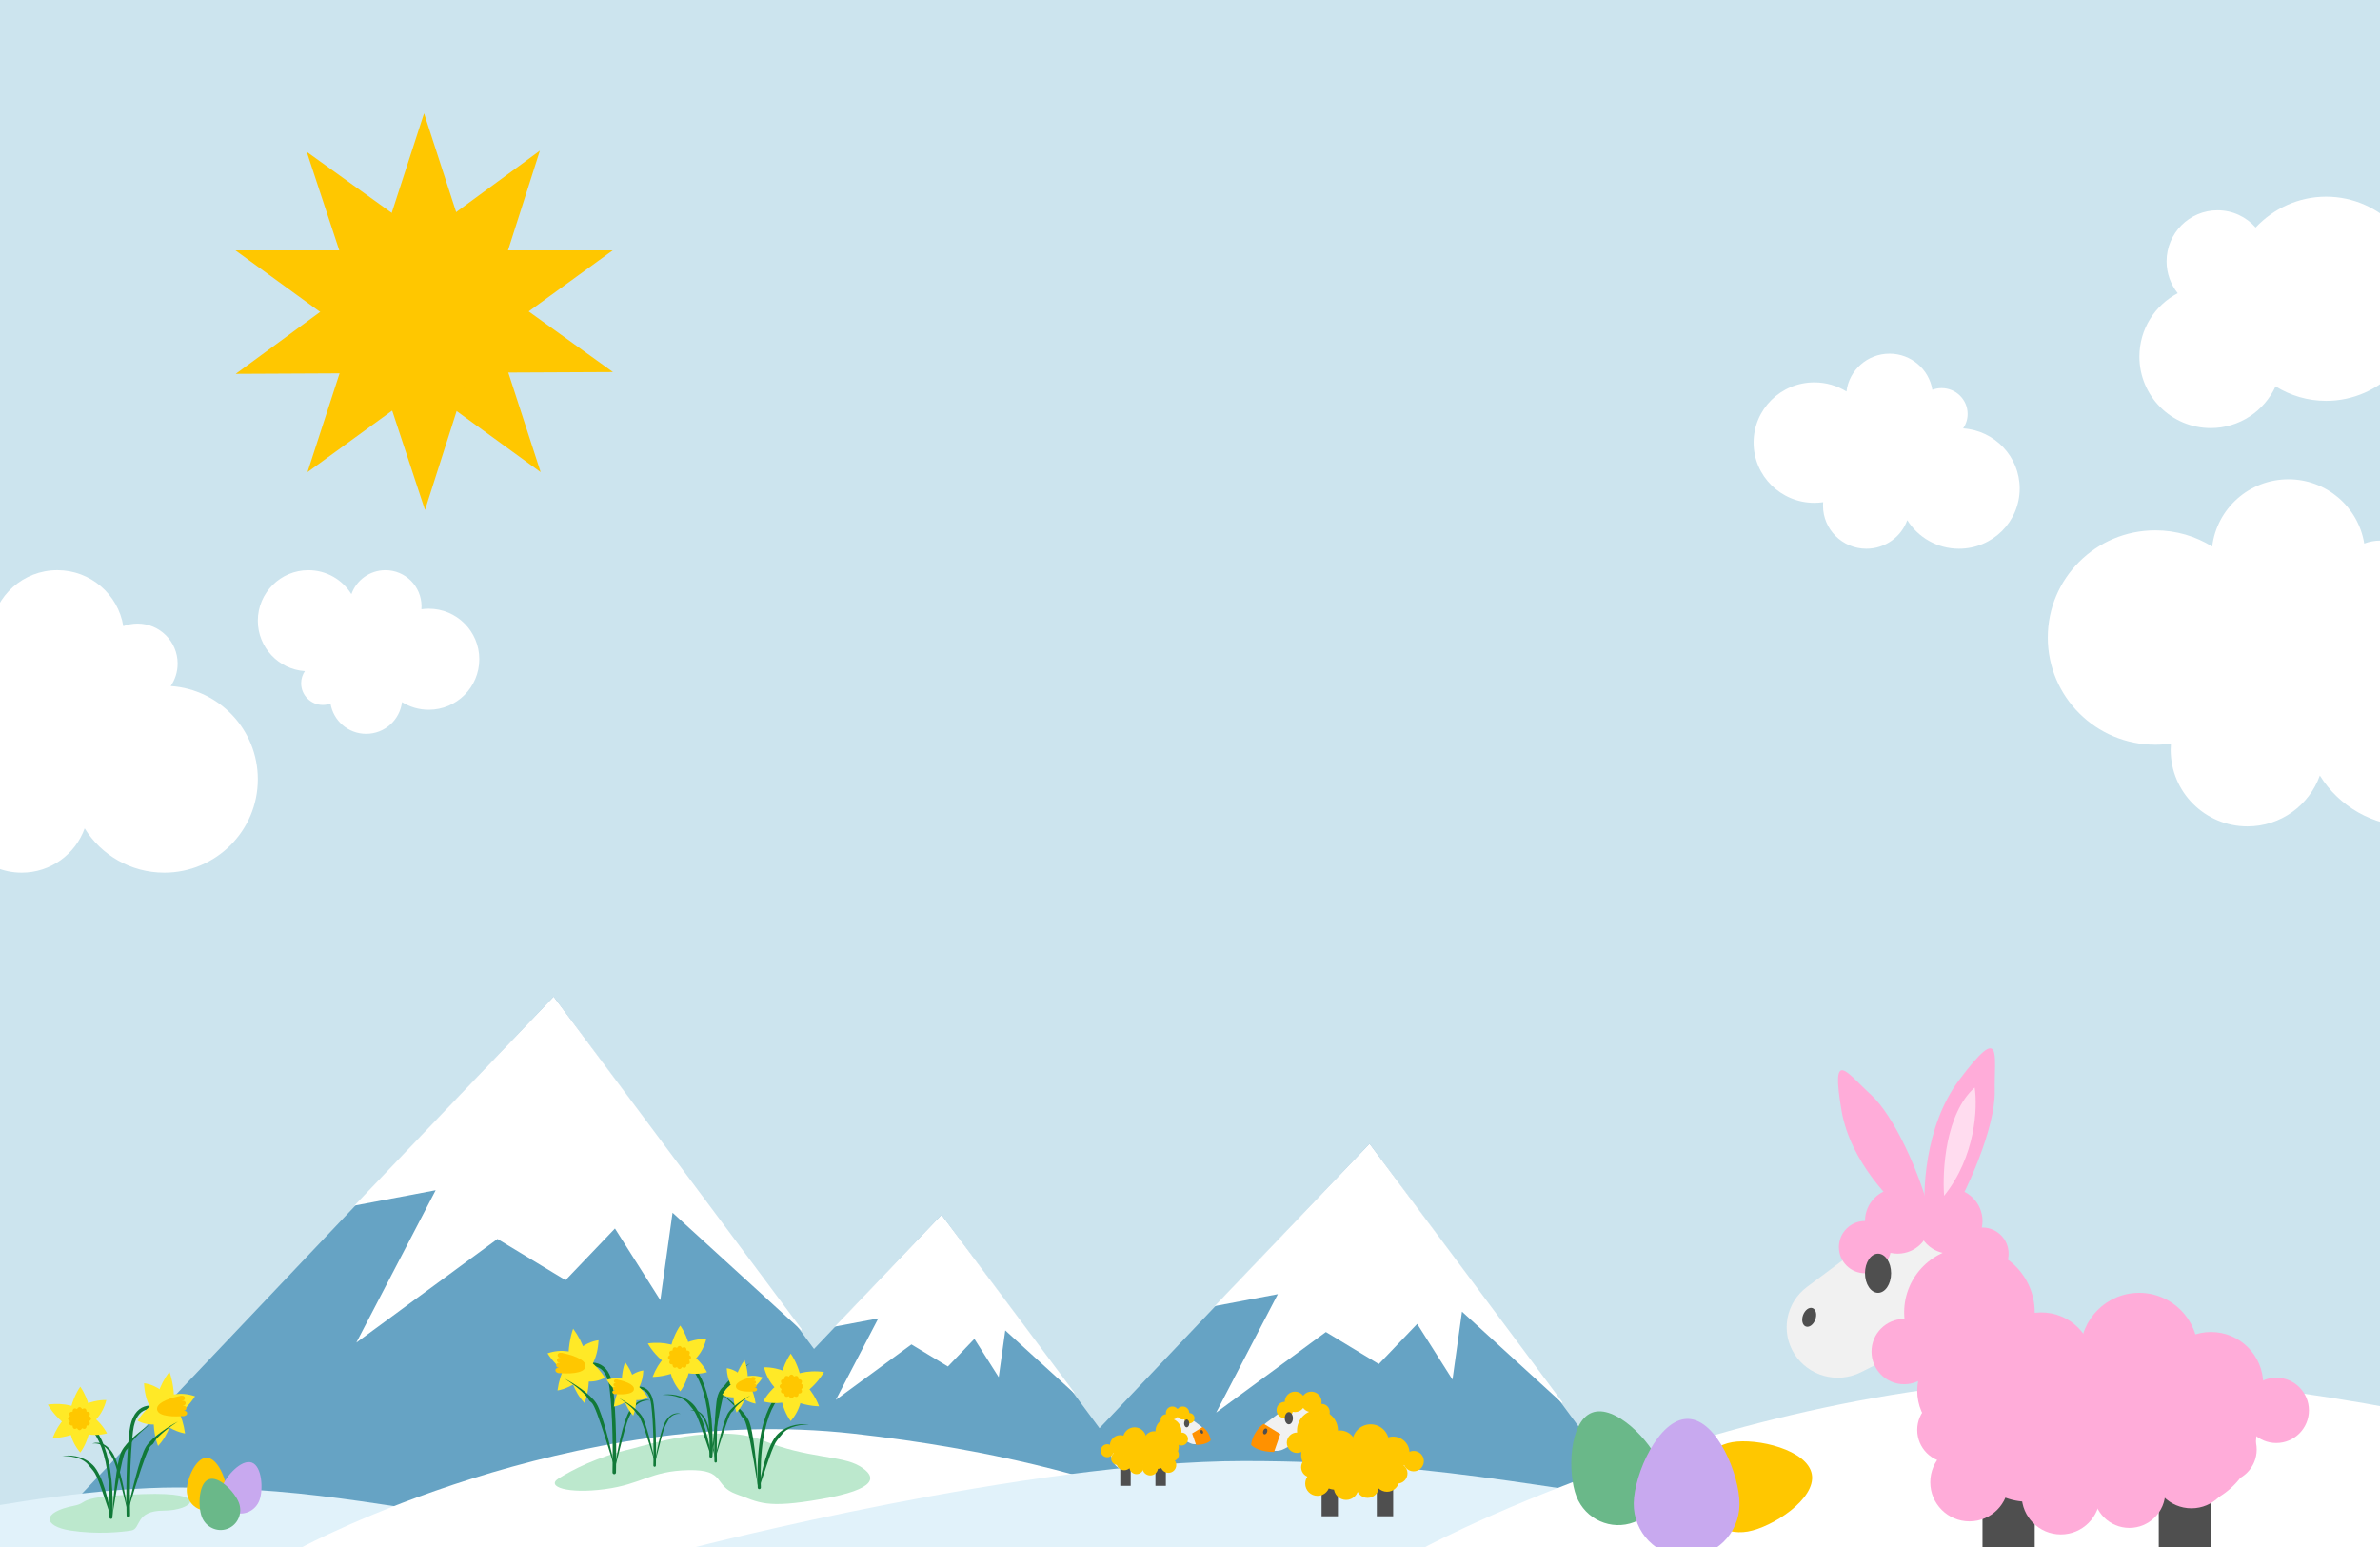 <svg width="1440" height="936" viewBox="0 0 1440 936" fill="none" xmlns="http://www.w3.org/2000/svg">
<rect x="0" y="0" width="1440" height="936" fill="#333333" stroke="none"/>
<g clip-path="url(#clip0_28_183)">
<rect width="1440" height="936" fill="#CCE4EE"/>
<path fill-rule="evenodd" clip-rule="evenodd" d="M1097.75 231.353C1104.89 231.353 1111.55 233.371 1117.19 236.863C1118.77 223.975 1129.83 213.993 1143.25 213.993C1156.31 213.993 1167.14 223.449 1169.16 235.836C1170.9 235.182 1172.78 234.824 1174.75 234.824C1183.45 234.824 1190.5 241.819 1190.5 250.441C1190.5 253.688 1189.5 256.704 1187.79 259.203C1206.9 260.496 1222 276.281 1222 295.559C1222 315.683 1205.54 332 1185.25 332C1172.04 332 1160.46 325.089 1153.98 314.716C1150.36 324.791 1140.65 332 1129.25 332C1114.75 332 1103 320.352 1103 305.974C1103 305.26 1103.03 304.553 1103.09 303.854C1101.34 304.105 1099.56 304.235 1097.75 304.235C1077.45 304.235 1061 287.922 1061 267.794C1061 247.666 1077.45 231.353 1097.75 231.353Z" fill="white"/>
<path fill-rule="evenodd" clip-rule="evenodd" d="M259.413 429.441C253.471 429.441 247.925 427.748 243.232 424.818C241.922 435.631 232.712 444.006 221.54 444.006C210.673 444.006 201.658 436.073 199.977 425.68C198.531 426.229 196.964 426.529 195.326 426.529C188.089 426.529 182.217 420.661 182.217 413.426C182.217 410.702 183.05 408.172 184.475 406.075C168.569 404.99 156 391.747 156 375.574C156 358.69 169.696 345 186.587 345C197.579 345 207.219 350.798 212.61 359.501C215.625 351.048 223.705 345 233.199 345C245.261 345 255.043 354.773 255.043 366.835C255.043 367.434 255.019 368.027 254.972 368.614C256.422 368.403 257.905 368.294 259.413 368.294C276.308 368.294 290 381.98 290 398.868C290 415.755 276.308 429.441 259.413 429.441Z" fill="white"/>
<path fill-rule="evenodd" clip-rule="evenodd" d="M-35.391 371.912C-24.394 371.912 -14.13 375.041 -5.444 380.457C-3.02 360.47 14.026 344.989 34.701 344.989C54.814 344.989 71.498 359.653 74.61 378.864C77.285 377.85 80.186 377.294 83.217 377.294C96.612 377.294 107.478 388.143 107.478 401.515C107.478 406.55 105.937 411.228 103.301 415.103C132.739 417.109 156 441.588 156 471.485C156 502.694 130.652 528 99.391 528C79.047 528 61.207 517.282 51.228 501.195C45.648 516.82 30.695 528 13.125 528C-9.199 528 -27.304 509.936 -27.304 487.638C-27.304 486.531 -27.26 485.434 -27.172 484.35C-29.855 484.74 -32.6 484.941 -35.391 484.941C-66.659 484.941 -92 459.642 -92 428.426C-92 397.211 -66.659 371.912 -35.391 371.912Z" fill="white"/>
<path fill-rule="evenodd" clip-rule="evenodd" d="M1304.05 320.882C1316.69 320.882 1328.49 324.474 1338.47 330.688C1341.25 307.752 1360.84 289.987 1384.6 289.987C1407.72 289.987 1426.89 306.815 1430.47 328.86C1433.54 327.696 1436.88 327.059 1440.36 327.059C1455.75 327.059 1468.24 339.508 1468.24 354.853C1468.24 360.632 1466.47 365.999 1463.44 370.446C1497.27 372.747 1524 400.839 1524 435.147C1524 470.961 1494.87 500 1458.95 500C1435.57 500 1415.06 487.701 1403.6 469.24C1397.18 487.171 1380 500 1359.81 500C1334.15 500 1313.35 479.27 1313.35 453.683C1313.35 452.413 1313.4 451.154 1313.5 449.91C1310.42 450.357 1307.26 450.588 1304.05 450.588C1268.12 450.588 1239 421.557 1239 385.735C1239 349.914 1268.12 320.882 1304.05 320.882Z" fill="white"/>
<path fill-rule="evenodd" clip-rule="evenodd" d="M1294.43 215.769C1294.43 239.644 1313.75 259 1337.58 259C1355 259 1370 248.656 1376.81 233.764C1385.76 239.329 1396.23 242.529 1407.42 242.529C1440.32 242.529 1467 214.869 1467 180.76C1467 146.651 1440.32 119 1407.42 119C1390.7 119 1375.58 126.145 1364.76 137.651C1359.12 131.262 1350.87 127.235 1341.69 127.235C1324.67 127.235 1310.87 141.063 1310.87 158.118C1310.87 165.423 1313.4 172.134 1317.63 177.42C1303.84 184.638 1294.43 199.101 1294.43 215.769Z" fill="white"/>
<path d="M334.983 603L567 917H37L334.983 603Z" fill="#66A3C4"/>
<path d="M484.894 804.02L485.111 805.135L406.919 733.738L399.531 786.662L372.068 743.29L342.182 774.559L300.99 749.613L215.597 812.333L263.592 720.131L214.425 729.434L334.983 603L484.894 804.02Z" fill="white"/>
<path d="M569.674 735L694 903H410L569.674 735Z" fill="#66A3C4"/>
<path d="M650.003 842.552L650.12 843.149L608.22 804.949L604.262 833.265L589.546 810.059L573.532 826.79L551.459 813.443L505.701 847L531.419 797.669L505.073 802.646L569.674 735L650.003 842.552Z" fill="white"/>
<path d="M828.639 692L1009 936H597L828.639 692Z" fill="#66A3C4"/>
<path d="M945.174 848.207L945.343 849.073L884.56 793.593L878.817 834.719L857.468 801.015L834.236 825.314L802.215 805.928L735.834 854.667L773.143 783.019L734.923 790.248L828.64 692L945.174 848.207Z" fill="white"/>
<path d="M-122 936H448.213C448.213 936 414.78 931.002 326.972 922.737C239.164 914.472 197.332 900 107.222 900C17.112 900 -122 936 -122 936Z" fill="#E1F2FA"/>
<path d="M182.998 936H757C757 936 686.908 886.457 516.412 867.403C345.916 848.348 182.998 936 182.998 936Z" fill="white"/>
<path d="M42.5 926C26.5 923.5 24.5 915 45 911C54.5 909.146 44.5 905.5 86.5 904C128.5 902.5 116.5 914 99 914C81.5 914 85.5 925 79.5 926C73.5 927 58.5 928.5 42.5 926Z" fill="#BCE8CD"/>
<path d="M338 894.5C346 889.5 361 881.5 382.5 876.5C389.5 874.71 434.5 860.5 461.5 871.5C488.5 882.5 509 880.5 520 887C531 893.5 531 901 497 907C463 913 459.5 909 445.5 904C431.5 899 439.5 889 416.5 889.5C393.5 890 388.5 898 366 901C343.5 904 330 899.5 338 894.5Z" fill="#BCE8CD"/>
<path d="M421 936H1246.16C1246.16 936 1197.77 928.78 1070.71 916.842C943.64 904.904 883.104 884 752.707 884C622.309 884 421 936 421 936Z" fill="#E1F2FA"/>
<path d="M862.362 936H1693C1693 936 1591.57 864.439 1344.85 836.915C1098.12 809.391 862.362 936 862.362 936Z" fill="white"/>
<path d="M1093.27 778.684L1158.38 730.069C1165.36 724.858 1175.29 726.219 1180.57 733.108C1180.86 733.478 1181.12 733.861 1181.37 734.255L1204.99 771.571C1209.63 778.896 1207.37 788.545 1199.95 793.123C1199.55 793.369 1199.14 793.597 1198.72 793.807L1125.92 830.266C1111.64 837.419 1094.19 832.625 1085.7 819.217C1077.22 805.808 1080.5 788.222 1093.27 778.684Z" fill="#F1F1F1"/>
<path d="M1200.29 763.721L1237.17 816.207C1247.21 830.488 1243.77 850.203 1229.49 860.24C1228.72 860.78 1227.93 861.285 1227.12 861.754L1218.54 866.708C1203.42 875.436 1184.1 870.257 1175.37 855.139C1174.9 854.327 1174.47 853.494 1174.08 852.643L1147.07 794.45C1140.35 779.959 1145.8 762.731 1159.63 754.743C1173.46 746.755 1191.1 750.65 1200.29 763.721Z" fill="#F1F1F1"/>
<path d="M1223.2 817.77H1318C1344.18 817.77 1365.4 838.997 1365.4 865.18C1365.4 891.364 1344.18 912.59 1318 912.59H1223.2C1197.02 912.59 1175.8 891.364 1175.8 865.18C1175.8 838.997 1197.02 817.77 1223.2 817.77Z" fill="#FFACD9"/>
<rect x="1199.5" y="896.787" width="31.6" height="63.213" fill="#4F4F4F"/>
<rect x="1306.15" y="896.787" width="31.6" height="63.213" fill="#4F4F4F"/>
<path d="M1148.15 758.508C1159.06 758.508 1167.9 749.664 1167.9 738.754C1167.9 727.844 1159.06 719 1148.15 719C1137.24 719 1128.4 727.844 1128.4 738.754C1128.4 749.664 1137.24 758.508 1148.15 758.508Z" fill="#FFACD9"/>
<path d="M1179.75 758.508C1190.66 758.508 1199.5 749.664 1199.5 738.754C1199.5 727.844 1190.66 719 1179.75 719C1168.84 719 1160 727.844 1160 738.754C1160 749.664 1168.84 758.508 1179.75 758.508Z" fill="#FFACD9"/>
<path d="M1199.5 774.311C1208.23 774.311 1215.3 767.236 1215.3 758.508C1215.3 749.78 1208.23 742.705 1199.5 742.705C1190.77 742.705 1183.7 749.78 1183.7 758.508C1183.7 767.236 1190.77 774.311 1199.5 774.311Z" fill="#FFACD9"/>
<path d="M1152.1 837.525C1163.01 837.525 1171.85 828.68 1171.85 817.77C1171.85 806.861 1163.01 798.016 1152.1 798.016C1141.19 798.016 1132.35 806.861 1132.35 817.77C1132.35 828.68 1141.19 837.525 1152.1 837.525Z" fill="#FFACD9"/>
<path d="M1345.65 896.787C1356.56 896.787 1365.4 887.943 1365.4 877.033C1365.4 866.123 1356.56 857.279 1345.65 857.279C1334.74 857.279 1325.9 866.123 1325.9 877.033C1325.9 887.943 1334.74 896.787 1345.65 896.787Z" fill="#FFACD9"/>
<path d="M1325.9 912.59C1338.99 912.59 1349.6 901.977 1349.6 888.885C1349.6 875.793 1338.99 865.18 1325.9 865.18C1312.81 865.18 1302.2 875.793 1302.2 888.885C1302.2 901.977 1312.81 912.59 1325.9 912.59Z" fill="#FFACD9"/>
<path d="M1179.75 884.934C1190.66 884.934 1199.5 876.09 1199.5 865.18C1199.5 854.27 1190.66 845.426 1179.75 845.426C1168.84 845.426 1160 854.27 1160 865.18C1160 876.09 1168.84 884.934 1179.75 884.934Z" fill="#FFACD9"/>
<path d="M1191.6 920.492C1204.69 920.492 1215.3 909.879 1215.3 896.787C1215.3 883.695 1204.69 873.082 1191.6 873.082C1178.51 873.082 1167.9 883.695 1167.9 896.787C1167.9 909.879 1178.51 920.492 1191.6 920.492Z" fill="#FFACD9"/>
<path d="M1246.9 928.393C1259.99 928.393 1270.6 917.78 1270.6 904.689C1270.6 891.597 1259.99 880.984 1246.9 880.984C1233.81 880.984 1223.2 891.597 1223.2 904.689C1223.2 917.78 1233.81 928.393 1246.9 928.393Z" fill="#FFACD9"/>
<path d="M1290.35 920.492C1301.26 920.492 1310.1 911.648 1310.1 900.738C1310.1 889.828 1301.26 880.984 1290.35 880.984C1279.44 880.984 1270.6 889.828 1270.6 900.738C1270.6 911.648 1279.44 920.492 1290.35 920.492Z" fill="#FFACD9"/>
<path d="M1288.37 924.443C1300.37 924.443 1310.1 914.714 1310.1 902.713C1310.1 890.712 1300.37 880.984 1288.37 880.984C1276.38 880.984 1266.65 890.712 1266.65 902.713C1266.65 914.714 1276.38 924.443 1288.37 924.443Z" fill="#FFACD9"/>
<path d="M1377.25 873.082C1388.16 873.082 1397 864.238 1397 853.328C1397 842.418 1388.16 833.574 1377.25 833.574C1366.34 833.574 1357.5 842.418 1357.5 853.328C1357.5 864.238 1366.34 873.082 1377.25 873.082Z" fill="#FFACD9"/>
<path d="M1191.6 833.574C1213.42 833.574 1231.1 815.885 1231.1 794.066C1231.1 772.246 1213.42 754.557 1191.6 754.557C1169.78 754.557 1152.1 772.246 1152.1 794.066C1152.1 815.885 1169.78 833.574 1191.6 833.574Z" fill="#FFACD9"/>
<path d="M1227.15 908.639C1248.97 908.639 1266.65 890.951 1266.65 869.131C1266.65 847.311 1248.97 829.623 1227.15 829.623C1205.33 829.623 1187.65 847.311 1187.65 869.131C1187.65 890.951 1205.33 908.639 1227.15 908.639Z" fill="#FFACD9"/>
<path d="M1286.4 900.738C1308.22 900.738 1325.9 883.049 1325.9 861.23C1325.9 839.41 1308.22 821.721 1286.4 821.721C1264.58 821.721 1246.9 839.41 1246.9 861.23C1246.9 883.049 1264.58 900.738 1286.4 900.738Z" fill="#FFACD9"/>
<path d="M1337.75 869.131C1355.2 869.131 1369.35 854.98 1369.35 837.525C1369.35 820.069 1355.2 805.918 1337.75 805.918C1320.3 805.918 1306.15 820.069 1306.15 837.525C1306.15 854.98 1320.3 869.131 1337.75 869.131Z" fill="#FFACD9"/>
<path d="M1235.05 857.279C1252.5 857.279 1266.65 843.128 1266.65 825.672C1266.65 808.216 1252.5 794.066 1235.05 794.066C1217.6 794.066 1203.45 808.216 1203.45 825.672C1203.45 843.128 1217.6 857.279 1235.05 857.279Z" fill="#FFACD9"/>
<path d="M1191.6 873.082C1209.05 873.082 1223.2 858.931 1223.2 841.475C1223.2 824.02 1209.05 809.869 1191.6 809.869C1174.15 809.869 1160 824.02 1160 841.475C1160 858.931 1174.15 873.082 1191.6 873.082Z" fill="#FFACD9"/>
<path d="M1294.3 853.328C1313.93 853.328 1329.85 837.408 1329.85 817.77C1329.85 798.133 1313.93 782.213 1294.3 782.213C1274.67 782.213 1258.75 798.133 1258.75 817.77C1258.75 837.408 1274.67 853.328 1294.3 853.328Z" fill="#FFACD9"/>
<path d="M1128.4 770.361C1137.13 770.361 1144.2 763.285 1144.2 754.557C1144.2 745.829 1137.13 738.754 1128.4 738.754C1119.67 738.754 1112.6 745.829 1112.6 754.557C1112.6 763.285 1119.67 770.361 1128.4 770.361Z" fill="#FFACD9"/>
<path d="M1136.3 782.213C1140.66 782.213 1144.2 776.907 1144.2 770.361C1144.2 763.815 1140.66 758.508 1136.3 758.508C1131.94 758.508 1128.4 763.815 1128.4 770.361C1128.4 776.907 1131.94 782.213 1136.3 782.213Z" fill="#4F4F4F"/>
<path d="M1092.61 802.604C1094.66 803.35 1097.23 801.462 1098.35 798.386C1099.47 795.311 1098.71 792.212 1096.66 791.466C1094.61 790.72 1092.05 792.608 1090.93 795.684C1089.81 798.759 1090.56 801.857 1092.61 802.604Z" fill="#4F4F4F"/>
<path d="M766.32 860.677L786.722 845.464C788.909 843.833 792.023 844.259 793.677 846.415C793.766 846.531 793.849 846.65 793.927 846.774L801.329 858.451C802.782 860.744 802.075 863.763 799.75 865.195C799.625 865.272 799.496 865.344 799.365 865.41L776.551 876.819C772.075 879.057 766.607 877.557 763.947 873.361C761.288 869.165 762.317 863.662 766.32 860.677Z" fill="#F1F1F1"/>
<path d="M799.855 855.995L811.413 872.419C814.558 876.888 813.48 883.058 809.006 886.199C808.765 886.368 808.517 886.526 808.263 886.673L805.574 888.223C800.838 890.954 794.782 889.333 792.047 884.603C791.9 884.348 791.765 884.088 791.641 883.821L783.179 865.611C781.071 861.076 782.779 855.685 787.113 853.185C791.448 850.685 796.976 851.904 799.855 855.995Z" fill="#F1F1F1"/>
<path d="M807.036 872.909H836.743C844.947 872.909 851.597 879.551 851.597 887.745C851.597 895.939 844.947 902.581 836.743 902.581H807.036C798.832 902.581 792.182 895.939 792.182 887.745C792.182 879.551 798.832 872.909 807.036 872.909Z" fill="#F1F1F1"/>
<rect x="799.608" y="897.635" width="9.903" height="19.782" fill="#4F4F4F"/>
<rect x="833.03" y="897.635" width="9.903" height="19.782" fill="#4F4F4F"/>
<path d="M783.517 854.363C786.935 854.363 789.706 851.596 789.706 848.182C789.706 844.768 786.935 842 783.517 842C780.099 842 777.328 844.768 777.328 848.182C777.328 851.596 780.099 854.363 783.517 854.363Z" fill="#FFC700"/>
<path d="M793.419 854.363C796.837 854.363 799.608 851.596 799.608 848.182C799.608 844.768 796.837 842 793.419 842C790.001 842 787.23 844.768 787.23 848.182C787.23 851.596 790.001 854.363 793.419 854.363Z" fill="#FFC700"/>
<path d="M799.609 859.309C802.343 859.309 804.56 857.095 804.56 854.363C804.56 851.632 802.343 849.418 799.609 849.418C796.874 849.418 794.657 851.632 794.657 854.363C794.657 857.095 796.874 859.309 799.609 859.309Z" fill="#FFC700"/>
<path d="M784.755 879.09C788.173 879.09 790.944 876.323 790.944 872.909C790.944 869.495 788.173 866.727 784.755 866.727C781.336 866.727 778.565 869.495 778.565 872.909C778.565 876.323 781.336 879.09 784.755 879.09Z" fill="#FFC700"/>
<path d="M845.408 897.636C848.826 897.636 851.597 894.868 851.597 891.454C851.597 888.04 848.826 885.272 845.408 885.272C841.99 885.272 839.219 888.04 839.219 891.454C839.219 894.868 841.99 897.636 845.408 897.636Z" fill="#FFC700"/>
<path d="M839.219 902.581C843.321 902.581 846.646 899.26 846.646 895.163C846.646 891.066 843.321 887.745 839.219 887.745C835.117 887.745 831.792 891.066 831.792 895.163C831.792 899.26 835.117 902.581 839.219 902.581Z" fill="#FFC700"/>
<path d="M793.419 893.926C796.837 893.926 799.608 891.159 799.608 887.745C799.608 884.331 796.837 881.563 793.419 881.563C790.001 881.563 787.23 884.331 787.23 887.745C787.23 891.159 790.001 893.926 793.419 893.926Z" fill="#FFC700"/>
<path d="M797.133 905.054C801.235 905.054 804.56 901.732 804.56 897.636C804.56 893.539 801.235 890.217 797.133 890.217C793.031 890.217 789.706 893.539 789.706 897.636C789.706 901.732 793.031 905.054 797.133 905.054Z" fill="#FFC700"/>
<path d="M814.463 907.526C818.564 907.526 821.89 904.205 821.89 900.108C821.89 896.011 818.564 892.69 814.463 892.69C810.361 892.69 807.036 896.011 807.036 900.108C807.036 904.205 810.361 907.526 814.463 907.526Z" fill="#FFC700"/>
<path d="M828.078 905.054C831.496 905.054 834.267 902.286 834.267 898.872C834.267 895.458 831.496 892.69 828.078 892.69C824.66 892.69 821.889 895.458 821.889 898.872C821.889 902.286 824.66 905.054 828.078 905.054Z" fill="#FFC700"/>
<path d="M827.459 906.29C831.219 906.29 834.267 903.245 834.267 899.49C834.267 895.735 831.219 892.69 827.459 892.69C823.699 892.69 820.651 895.735 820.651 899.49C820.651 903.245 823.699 906.29 827.459 906.29Z" fill="#FFC700"/>
<path d="M855.311 890.217C858.729 890.217 861.5 887.45 861.5 884.036C861.5 880.622 858.729 877.854 855.311 877.854C851.893 877.854 849.122 880.622 849.122 884.036C849.122 887.45 851.893 890.217 855.311 890.217Z" fill="#FFC700"/>
<path d="M797.133 877.854C803.969 877.854 809.511 872.319 809.511 865.491C809.511 858.662 803.969 853.127 797.133 853.127C790.296 853.127 784.754 858.662 784.754 865.491C784.754 872.319 790.296 877.854 797.133 877.854Z" fill="#FFC700"/>
<path d="M808.273 901.345C815.11 901.345 820.651 895.809 820.651 888.981C820.651 882.153 815.11 876.618 808.273 876.618C801.437 876.618 795.895 882.153 795.895 888.981C795.895 895.809 801.437 901.345 808.273 901.345Z" fill="#FFC700"/>
<path d="M826.841 898.872C833.677 898.872 839.219 893.337 839.219 886.508C839.219 879.68 833.677 874.145 826.841 874.145C820.004 874.145 814.462 879.68 814.462 886.508C814.462 893.337 820.004 898.872 826.841 898.872Z" fill="#FFC700"/>
<path d="M842.932 888.981C848.401 888.981 852.835 884.553 852.835 879.09C852.835 873.628 848.401 869.2 842.932 869.2C837.463 869.2 833.03 873.628 833.03 879.09C833.03 884.553 837.463 888.981 842.932 888.981Z" fill="#FFC700"/>
<path d="M810.749 885.272C816.218 885.272 820.651 880.844 820.651 875.381C820.651 869.919 816.218 865.491 810.749 865.491C805.28 865.491 800.846 869.919 800.846 875.381C800.846 880.844 805.28 885.272 810.749 885.272Z" fill="#FFC700"/>
<path d="M797.133 890.217C802.602 890.217 807.035 885.789 807.035 880.327C807.035 874.864 802.602 870.436 797.133 870.436C791.664 870.436 787.23 874.864 787.23 880.327C787.23 885.789 791.664 890.217 797.133 890.217Z" fill="#FFC700"/>
<path d="M829.316 884.036C835.469 884.036 840.457 879.054 840.457 872.909C840.457 866.763 835.469 861.782 829.316 861.782C823.164 861.782 818.176 866.763 818.176 872.909C818.176 879.054 823.164 884.036 829.316 884.036Z" fill="#FFC700"/>
<path d="M777.328 858.072C780.062 858.072 782.279 855.858 782.279 853.127C782.279 850.396 780.062 848.182 777.328 848.182C774.593 848.182 772.376 850.396 772.376 853.127C772.376 855.858 774.593 858.072 777.328 858.072Z" fill="#FFC700"/>
<path d="M779.803 861.782C781.171 861.782 782.279 860.121 782.279 858.072C782.279 856.024 781.171 854.363 779.803 854.363C778.436 854.363 777.328 856.024 777.328 858.072C777.328 860.121 778.436 861.782 779.803 861.782Z" fill="#4F4F4F"/>
<path d="M757 874.235C757.503 868.24 762.054 863.052 764.571 861.462L774.638 867.593L770.863 878.492C762.809 878.492 758.468 875.824 757 874.235Z" fill="#FF9100"/>
<path d="M764.853 867.803C765.495 868.037 766.301 867.446 766.651 866.484C767.002 865.521 766.766 864.552 766.123 864.318C765.481 864.085 764.676 864.675 764.325 865.638C763.974 866.6 764.211 867.57 764.853 867.803Z" fill="#4F4F4F"/>
<path d="M726.578 862.887L713.592 853.205C712.201 852.167 710.219 852.438 709.166 853.81C709.11 853.884 709.057 853.96 709.007 854.038L704.296 861.471C703.371 862.93 703.821 864.851 705.301 865.763C705.381 865.812 705.462 865.857 705.546 865.899L720.066 873.161C722.915 874.586 726.395 873.631 728.088 870.96C729.781 868.29 729.126 864.787 726.578 862.887Z" fill="#F1F1F1"/>
<path d="M705.235 859.907L697.878 870.361C695.877 873.205 696.562 877.132 699.41 879.131C699.563 879.238 699.721 879.339 699.883 879.432L701.594 880.419C704.609 882.157 708.463 881.126 710.204 878.115C710.297 877.953 710.384 877.787 710.462 877.618L715.848 866.027C717.189 863.141 716.103 859.71 713.344 858.119C710.585 856.528 707.066 857.304 705.235 859.907Z" fill="#F1F1F1"/>
<path d="M700.664 870.672H681.756C676.535 870.672 672.303 874.9 672.303 880.115C672.303 885.33 676.535 889.557 681.756 889.557H700.664C705.886 889.557 710.118 885.33 710.118 880.115C710.118 874.9 705.886 870.672 700.664 870.672Z" fill="#F1F1F1"/>
<rect width="6.303" height="12.59" transform="matrix(-1 0 0 1 705.391 886.41)" fill="#4F4F4F"/>
<rect width="6.303" height="12.59" transform="matrix(-1 0 0 1 684.12 886.41)" fill="#4F4F4F"/>
<path d="M715.633 858.869C713.457 858.869 711.694 857.107 711.694 854.934C711.694 852.762 713.457 851 715.633 851C717.808 851 719.572 852.762 719.572 854.934C719.572 857.107 717.808 858.869 715.633 858.869Z" fill="#FFC700"/>
<path d="M709.33 858.869C707.155 858.869 705.391 857.107 705.391 854.934C705.391 852.762 707.155 851 709.33 851C711.506 851 713.27 852.762 713.27 854.934C713.27 857.107 711.506 858.869 709.33 858.869Z" fill="#FFC700"/>
<path d="M705.391 862.016C703.65 862.016 702.239 860.607 702.239 858.869C702.239 857.131 703.65 855.721 705.391 855.721C707.131 855.721 708.542 857.131 708.542 858.869C708.542 860.607 707.131 862.016 705.391 862.016Z" fill="#FFC700"/>
<path d="M714.845 874.607C712.67 874.607 710.906 872.845 710.906 870.672C710.906 868.499 712.67 866.738 714.845 866.738C717.021 866.738 718.784 868.499 718.784 870.672C718.784 872.845 717.021 874.607 714.845 874.607Z" fill="#FFC700"/>
<path d="M676.242 886.41C674.067 886.41 672.303 884.648 672.303 882.475C672.303 880.302 674.067 878.541 676.242 878.541C678.418 878.541 680.181 880.302 680.181 882.475C680.181 884.648 678.418 886.41 676.242 886.41Z" fill="#FFC700"/>
<path d="M680.181 889.557C677.57 889.557 675.454 887.444 675.454 884.836C675.454 882.229 677.57 880.115 680.181 880.115C682.791 880.115 684.908 882.229 684.908 884.836C684.908 887.444 682.791 889.557 680.181 889.557Z" fill="#FFC700"/>
<path d="M709.33 884.049C707.155 884.049 705.391 882.288 705.391 880.115C705.391 877.942 707.155 876.18 709.33 876.18C711.506 876.18 713.27 877.942 713.27 880.115C713.27 882.288 711.506 884.049 709.33 884.049Z" fill="#FFC700"/>
<path d="M706.967 891.131C704.356 891.131 702.24 889.017 702.24 886.41C702.24 883.802 704.356 881.689 706.967 881.689C709.578 881.689 711.694 883.802 711.694 886.41C711.694 889.017 709.578 891.131 706.967 891.131Z" fill="#FFC700"/>
<path d="M695.937 892.705C693.326 892.705 691.21 890.591 691.21 887.984C691.21 885.376 693.326 883.262 695.937 883.262C698.548 883.262 700.664 885.376 700.664 887.984C700.664 890.591 698.548 892.705 695.937 892.705Z" fill="#FFC700"/>
<path d="M687.271 891.131C685.095 891.131 683.332 889.37 683.332 887.197C683.332 885.024 685.095 883.262 687.271 883.262C689.446 883.262 691.21 885.024 691.21 887.197C691.21 889.37 689.446 891.131 687.271 891.131Z" fill="#FFC700"/>
<path d="M687.665 891.918C685.271 891.918 683.331 889.98 683.331 887.59C683.331 885.2 685.271 883.262 687.665 883.262C690.058 883.262 691.998 885.2 691.998 887.59C691.998 889.98 690.058 891.918 687.665 891.918Z" fill="#FFC700"/>
<path d="M669.939 881.689C667.763 881.689 666 879.927 666 877.754C666 875.581 667.763 873.82 669.939 873.82C672.114 873.82 673.878 875.581 673.878 877.754C673.878 879.927 672.114 881.689 669.939 881.689Z" fill="#FFC700"/>
<path d="M706.966 873.82C702.615 873.82 699.088 870.297 699.088 865.951C699.088 861.605 702.615 858.082 706.966 858.082C711.318 858.082 714.845 861.605 714.845 865.951C714.845 870.297 711.318 873.82 706.966 873.82Z" fill="#FFC700"/>
<path d="M699.877 888.77C695.526 888.77 691.998 885.247 691.998 880.902C691.998 876.556 695.526 873.033 699.877 873.033C704.228 873.033 707.755 876.556 707.755 880.902C707.755 885.247 704.228 888.77 699.877 888.77Z" fill="#FFC700"/>
<path d="M688.059 887.197C683.708 887.197 680.18 883.674 680.18 879.328C680.18 874.982 683.708 871.459 688.059 871.459C692.41 871.459 695.937 874.982 695.937 879.328C695.937 883.674 692.41 887.197 688.059 887.197Z" fill="#FFC700"/>
<path d="M677.817 880.902C674.336 880.902 671.514 878.083 671.514 874.607C671.514 871.13 674.336 868.311 677.817 868.311C681.298 868.311 684.12 871.13 684.12 874.607C684.12 878.083 681.298 880.902 677.817 880.902Z" fill="#FFC700"/>
<path d="M698.301 878.541C694.82 878.541 691.998 875.723 691.998 872.246C691.998 868.769 694.82 865.951 698.301 865.951C701.782 865.951 704.604 868.769 704.604 872.246C704.604 875.723 701.782 878.541 698.301 878.541Z" fill="#FFC700"/>
<path d="M706.967 881.689C703.486 881.689 700.664 878.87 700.664 875.393C700.664 871.917 703.486 869.098 706.967 869.098C710.448 869.098 713.27 871.917 713.27 875.393C713.27 878.87 710.448 881.689 706.967 881.689Z" fill="#FFC700"/>
<path d="M686.483 877.754C682.567 877.754 679.393 874.583 679.393 870.672C679.393 866.761 682.567 863.59 686.483 863.59C690.399 863.59 693.574 866.761 693.574 870.672C693.574 874.583 690.399 877.754 686.483 877.754Z" fill="#FFC700"/>
<path d="M719.572 861.23C717.831 861.23 716.421 859.82 716.421 858.082C716.421 856.344 717.831 854.934 719.572 854.934C721.312 854.934 722.723 856.344 722.723 858.082C722.723 859.82 721.312 861.23 719.572 861.23Z" fill="#FFC700"/>
<path d="M717.996 863.59C717.126 863.59 716.42 862.533 716.42 861.23C716.42 859.926 717.126 858.869 717.996 858.869C718.866 858.869 719.572 859.926 719.572 861.23C719.572 862.533 718.866 863.59 717.996 863.59Z" fill="#4F4F4F"/>
<path d="M732.51 871.516C732.189 867.701 729.293 864.399 727.691 863.387L721.284 867.289L723.687 874.226C728.812 874.226 731.575 872.528 732.51 871.516Z" fill="#FF9100"/>
<path d="M727.511 867.423C727.103 867.572 726.59 867.195 726.367 866.583C726.144 865.97 726.294 865.353 726.703 865.205C727.112 865.056 727.624 865.432 727.848 866.045C728.071 866.657 727.92 867.274 727.511 867.423Z" fill="#4F4F4F"/>
<path d="M1057.46 926.644C1042.53 929.248 1028.32 919.259 1025.72 904.333C1023.11 889.406 1033.1 875.194 1048.03 872.59C1062.95 869.985 1093.63 877.1 1096.24 892.027C1098.84 906.954 1072.39 924.039 1057.46 926.644Z" fill="#FFC700"/>
<path d="M137 901.737C137 908.509 131.627 914 125 914C118.373 914 113 908.509 113 901.737C113 894.964 118.373 882 125 882C131.627 882 137 894.964 137 901.737Z" fill="#FFC700"/>
<path d="M157.063 907.529C154.801 913.914 147.904 917.295 141.657 915.081C135.41 912.868 132.179 905.899 134.441 899.514C136.703 893.13 146.096 882.705 152.343 884.919C158.59 887.132 159.325 901.145 157.063 907.529Z" fill="#C8A9EF"/>
<path d="M1004.15 885.848C1009.57 899.866 1002.68 915.586 988.772 920.959C974.862 926.333 959.196 919.326 953.78 905.308C948.365 891.29 949.276 860.103 963.186 854.73C977.096 849.356 998.737 871.83 1004.15 885.848Z" fill="#6AB889"/>
<path d="M1052.47 910.452C1052.21 928.123 1037.67 942.234 1020 941.969C1002.33 941.705 988.214 927.165 988.479 909.494C988.743 891.823 1003.57 858.214 1021.25 858.479C1038.92 858.743 1052.74 892.781 1052.47 910.452Z" fill="#C8A9EF"/>
<path d="M144.544 909.22C146.955 915.549 143.889 922.593 137.696 924.952C131.502 927.311 124.527 924.093 122.116 917.764C119.705 911.434 120.111 897.407 126.304 895.048C132.498 892.689 142.133 902.891 144.544 909.22Z" fill="#6AB889"/>
<path d="M1185.48 653.283C1164.31 681.366 1163 721.862 1164.99 738.599L1176.9 742.41C1190.56 721.058 1207.32 681.801 1206.91 660.143C1206.49 638.485 1211.94 618.179 1185.48 653.283Z" fill="#FFACD9"/>
<path d="M1176.27 723.5C1175.1 708.167 1177.17 673.6 1194.77 658C1196.6 669.833 1195.47 699.5 1176.27 723.5Z" fill="#FFDCEF"/>
<path d="M1114.2 671.957C1119.52 703.036 1145.16 728.777 1157.31 737.762L1167.11 732.332C1161.57 710.292 1146.24 675.22 1131.85 662.182C1117.45 649.145 1107.54 633.108 1114.2 671.957Z" fill="#FFACD9"/>
<path fill-rule="evenodd" clip-rule="evenodd" d="M480.382 839.513C480.428 840.038 480.039 840.5 479.514 840.545C476.305 840.822 471.11 843.879 466.89 852.9C462.683 861.893 459.526 876.68 460.362 900.012C460.381 900.539 459.97 900.981 459.443 900.999C458.917 901.018 458.475 900.607 458.456 900.081C457.614 876.577 460.782 861.457 465.163 852.092C469.531 842.755 475.186 839.004 479.351 838.645C479.875 838.6 480.337 838.989 480.382 839.513Z" fill="#117938"/>
<path d="M478.418 859.809C473.572 853.423 466.786 836.32 478.418 819C483.645 826.536 490.962 845.248 478.418 859.809Z" fill="#FFE927"/>
<path d="M461.836 847.953C465.461 840.802 477.878 827.224 498.541 830.116C494.047 838.111 480.415 852.871 461.836 847.953Z" fill="#FFE927"/>
<path d="M462.267 827.293C470.28 827.027 488.16 831.37 495.577 850.87C486.406 850.783 466.905 845.945 462.267 827.293Z" fill="#FFE927"/>
<ellipse cx="478.861" cy="838.833" rx="2.827" ry="7.176" fill="#FFC700"/>
<ellipse cx="478.86" cy="838.833" rx="2.827" ry="7.176" transform="rotate(-90 478.86 838.833)" fill="#FFC700"/>
<ellipse cx="478.86" cy="838.833" rx="2.827" ry="7.176" transform="rotate(-150 478.86 838.833)" fill="#FFC700"/>
<ellipse cx="478.861" cy="838.833" rx="2.827" ry="7.176" transform="rotate(-120 478.861 838.833)" fill="#FFC700"/>
<ellipse cx="478.86" cy="838.833" rx="2.827" ry="7.176" transform="rotate(-60 478.86 838.833)" fill="#FFC700"/>
<ellipse cx="478.86" cy="838.833" rx="2.827" ry="7.176" transform="rotate(-30 478.86 838.833)" fill="#FFC700"/>
<path d="M452.926 859.237C455.977 865.492 458.011 888.795 458.647 899.665C450.637 849.512 450.256 861.144 448.158 855.995C446.48 851.876 438.687 845.126 435 842.265C439.704 845.316 449.874 852.982 452.926 859.237Z" fill="#117938"/>
<path d="M470.66 867.584C464.253 873.839 460.236 892.438 459.028 900.956C469.326 869.872 468.372 873.877 473.33 867.584C477.297 862.55 485.853 861.8 489.539 862.054C485.916 861.291 477.068 861.329 470.66 867.584Z" fill="#117938"/>
<path fill-rule="evenodd" clip-rule="evenodd" d="M46.668 859.013C46.624 859.525 47.003 859.976 47.515 860.02C50.646 860.29 55.715 863.272 59.832 872.073C63.936 880.847 67.016 895.274 66.2 918.036C66.182 918.55 66.583 918.981 67.097 918.999C67.61 919.018 68.041 918.617 68.06 918.103C68.881 895.173 65.791 880.421 61.517 871.285C57.255 862.176 51.738 858.516 47.675 858.166C47.163 858.122 46.712 858.501 46.668 859.013Z" fill="#117938"/>
<path d="M48.585 878.814C53.313 872.583 59.933 855.898 48.585 839C43.485 846.352 36.346 864.608 48.585 878.814Z" fill="#FFE927"/>
<path d="M64.763 867.247C61.226 860.27 49.112 847.024 28.954 849.845C33.338 857.645 46.637 872.045 64.763 867.247Z" fill="#FFE927"/>
<path d="M64.342 847.091C56.525 846.831 39.081 851.068 31.845 870.093C40.792 870.007 59.818 865.288 64.342 847.091Z" fill="#FFE927"/>
<ellipse rx="2.758" ry="7.001" transform="matrix(-1 0 0 1 48.153 858.349)" fill="#FFC700"/>
<ellipse rx="2.758" ry="7.001" transform="matrix(4.37114e-08 -1 -1 -4.37114e-08 48.153 858.349)" fill="#FFC700"/>
<ellipse rx="2.758" ry="7.001" transform="matrix(0.866 -0.5 -0.5 -0.866 48.153 858.349)" fill="#FFC700"/>
<ellipse rx="2.758" ry="7.001" transform="matrix(0.5 -0.866 -0.866 -0.5 48.153 858.349)" fill="#FFC700"/>
<ellipse rx="2.758" ry="7.001" transform="matrix(-0.5 -0.866 -0.866 0.5 48.153 858.349)" fill="#FFC700"/>
<ellipse rx="2.758" ry="7.001" transform="matrix(-0.866 -0.5 -0.5 0.866 48.153 858.349)" fill="#FFC700"/>
<path d="M73.456 878.256C70.479 884.358 68.494 907.093 67.874 917.698C75.688 868.767 76.06 880.116 78.107 875.093C79.744 871.074 87.347 864.488 90.944 861.698C86.355 864.674 76.432 872.153 73.456 878.256Z" fill="#117938"/>
<path d="M56.153 886.399C62.404 892.501 66.324 910.647 67.502 918.957C57.455 888.632 58.386 892.539 53.548 886.399C49.679 881.487 41.331 880.756 37.734 881.004C41.269 880.259 49.902 880.297 56.153 886.399Z" fill="#117938"/>
<path fill-rule="evenodd" clip-rule="evenodd" d="M409.668 822.013C409.624 822.525 410.003 822.976 410.515 823.02C413.646 823.29 418.715 826.272 422.832 835.073C426.936 843.847 430.016 858.274 429.2 881.036C429.182 881.55 429.583 881.981 430.097 881.999C430.61 882.018 431.041 881.617 431.06 881.103C431.881 858.173 428.791 843.421 424.517 834.285C420.255 825.176 414.738 821.516 410.675 821.166C410.163 821.122 409.712 821.501 409.668 822.013Z" fill="#117938"/>
<path d="M411.585 841.814C416.313 835.583 422.933 818.898 411.585 802C406.485 809.352 399.346 827.608 411.585 841.814Z" fill="#FFE927"/>
<path d="M427.763 830.247C424.226 823.27 412.112 810.024 391.954 812.845C396.338 820.645 409.637 835.045 427.763 830.247Z" fill="#FFE927"/>
<path d="M427.342 810.091C419.525 809.831 402.081 814.068 394.845 833.093C403.792 833.007 422.817 828.288 427.342 810.091Z" fill="#FFE927"/>
<ellipse rx="2.758" ry="7.001" transform="matrix(-1 0 0 1 411.153 821.349)" fill="#FFC700"/>
<ellipse rx="2.758" ry="7.001" transform="matrix(4.37114e-08 -1 -1 -4.37114e-08 411.153 821.349)" fill="#FFC700"/>
<ellipse rx="2.758" ry="7.001" transform="matrix(0.866 -0.5 -0.5 -0.866 411.153 821.349)" fill="#FFC700"/>
<ellipse rx="2.758" ry="7.001" transform="matrix(0.5 -0.866 -0.866 -0.5 411.153 821.349)" fill="#FFC700"/>
<ellipse rx="2.758" ry="7.001" transform="matrix(-0.5 -0.866 -0.866 0.5 411.153 821.349)" fill="#FFC700"/>
<ellipse rx="2.758" ry="7.001" transform="matrix(-0.866 -0.5 -0.5 0.866 411.153 821.349)" fill="#FFC700"/>
<path d="M436.455 841.256C433.479 847.358 431.494 870.093 430.874 880.698C438.688 831.767 439.06 843.116 441.107 838.093C442.744 834.074 450.347 827.488 453.944 824.698C449.355 827.674 439.432 835.153 436.455 841.256Z" fill="#117938"/>
<path d="M419.153 849.399C425.404 855.501 429.324 873.647 430.502 881.957C420.455 851.632 421.386 855.539 416.548 849.399C412.679 844.487 404.331 843.756 400.735 844.004C404.269 843.26 412.902 843.297 419.153 849.399Z" fill="#117938"/>
<path fill-rule="evenodd" clip-rule="evenodd" d="M87.352 851.045C91.571 849.577 96.148 850.885 99.034 852.455C99.549 852.736 99.74 853.381 99.459 853.897C99.179 854.413 98.533 854.603 98.017 854.323C95.409 852.904 91.483 851.859 88.05 853.053C84.742 854.204 81.502 857.584 80.488 865.875C78.41 882.855 78.438 906.928 78.713 916.851C78.729 917.438 78.267 917.927 77.68 917.943C77.093 917.959 76.604 917.497 76.588 916.91C76.311 906.96 76.279 882.758 78.377 865.617C79.45 856.847 83.01 852.555 87.352 851.045Z" fill="#117938"/>
<path d="M95.64 874.888C92.527 867.209 89.541 847.463 102.505 829.906C105.754 838.902 108.928 860.492 95.64 874.888Z" fill="#FFE927"/>
<path d="M83.307 859.632C87.642 852.229 100.655 838.9 118.021 844.813C112.794 853.032 98.532 867.503 83.307 859.632Z" fill="#FFE927"/>
<path d="M87.156 836.918C94.124 837.681 108.842 844.825 111.97 867.297C104.061 865.992 88.025 858.087 87.156 836.918Z" fill="#FFE927"/>
<ellipse cx="110.015" cy="846.008" rx="1.908" ry="1.542" transform="rotate(-8.104 110.015 846.008)" fill="#FFC700"/>
<ellipse cx="110.449" cy="849.061" rx="1.908" ry="1.542" transform="rotate(-8.104 110.449 849.061)" fill="#FFC700"/>
<ellipse cx="110.885" cy="852.113" rx="1.908" ry="1.542" transform="rotate(-8.104 110.885 852.113)" fill="#FFC700"/>
<ellipse cx="111.319" cy="855.165" rx="1.908" ry="1.542" transform="rotate(-8.104 111.319 855.165)" fill="#FFC700"/>
<path d="M95.037 852.813C94.389 848.262 104.607 845.363 109.798 844.482L111.536 856.692C106.306 857.295 95.685 857.363 95.037 852.813Z" fill="#FFC700"/>
<path d="M88.386 875.236C84.572 881.31 78.993 905.258 76.68 916.473C92.045 865.445 90.551 877.596 93.308 872.537C95.513 868.49 103.789 862.569 107.651 860.115C102.818 862.624 92.199 869.162 88.386 875.236Z" fill="#117938"/>
<path d="M67.994 878.874C72.434 885.596 76.224 906.164 77.564 915.607C68.987 881.373 69.858 885.798 66.323 878.977C63.495 873.521 58.087 873.015 55.797 873.44C58.013 872.451 63.554 872.153 67.994 878.874Z" fill="#117938"/>
<path fill-rule="evenodd" clip-rule="evenodd" d="M439.842 837.806C442.814 836.773 446.039 837.694 448.072 838.8C448.436 838.998 448.57 839.453 448.372 839.816C448.175 840.18 447.72 840.314 447.356 840.116C445.518 839.116 442.752 838.381 440.334 839.222C438.002 840.032 435.72 842.414 435.005 848.256C433.541 860.22 433.56 877.183 433.754 884.174C433.766 884.587 433.44 884.932 433.026 884.943C432.613 884.955 432.268 884.629 432.257 884.215C432.062 877.205 432.04 860.152 433.518 848.074C434.274 841.895 436.782 838.871 439.842 837.806Z" fill="#117938"/>
<path d="M445.681 854.606C443.487 849.196 441.384 835.283 450.518 822.912C452.807 829.251 455.044 844.463 445.681 854.606Z" fill="#FFE927"/>
<path d="M436.991 843.857C440.046 838.641 449.215 829.249 461.451 833.415C457.768 839.207 447.719 849.403 436.991 843.857Z" fill="#FFE927"/>
<path d="M439.703 827.853C444.613 828.39 454.984 833.424 457.188 849.258C451.615 848.338 440.316 842.769 439.703 827.853Z" fill="#FFE927"/>
<ellipse cx="455.811" cy="834.258" rx="1.345" ry="1.086" transform="rotate(-8.104 455.811 834.258)" fill="#FFC700"/>
<ellipse cx="456.116" cy="836.409" rx="1.345" ry="1.086" transform="rotate(-8.104 456.116 836.409)" fill="#FFC700"/>
<ellipse cx="456.423" cy="838.559" rx="1.345" ry="1.086" transform="rotate(-8.104 456.423 838.559)" fill="#FFC700"/>
<ellipse cx="456.729" cy="840.71" rx="1.345" ry="1.086" transform="rotate(-8.104 456.729 840.71)" fill="#FFC700"/>
<path d="M445.257 839.052C444.8 835.846 452 833.803 455.657 833.183L456.882 841.785C453.197 842.21 445.713 842.259 445.257 839.052Z" fill="#FFC700"/>
<path d="M440.57 854.852C437.883 859.132 433.951 876.006 432.322 883.908C443.148 847.953 442.095 856.515 444.038 852.95C445.591 850.099 451.423 845.927 454.144 844.197C450.739 845.965 443.257 850.572 440.57 854.852Z" fill="#117938"/>
<path d="M426.202 857.416C429.33 862.152 432.001 876.644 432.945 883.298C426.901 859.176 427.515 862.294 425.024 857.488C423.032 853.644 419.221 853.287 417.607 853.587C419.169 852.889 423.073 852.679 426.202 857.416Z" fill="#117938"/>
<path fill-rule="evenodd" clip-rule="evenodd" d="M361.932 825.045C357.713 823.577 353.137 824.885 350.251 826.455C349.735 826.736 349.544 827.381 349.825 827.897C350.106 828.413 350.751 828.603 351.267 828.323C353.875 826.904 357.802 825.859 361.234 827.053C364.542 828.204 367.782 831.584 368.797 839.875C370.874 856.855 370.847 880.928 370.571 890.851C370.555 891.438 371.017 891.927 371.604 891.943C372.191 891.959 372.68 891.497 372.697 890.91C372.973 880.96 373.005 856.758 370.907 839.617C369.834 830.847 366.274 826.555 361.932 825.045Z" fill="#117938"/>
<path d="M353.644 848.888C356.757 841.209 359.743 821.463 346.779 803.907C343.531 812.902 340.356 834.492 353.644 848.888Z" fill="#FFE927"/>
<path d="M365.977 833.632C361.642 826.229 348.629 812.9 331.263 818.813C336.49 827.032 350.752 841.503 365.977 833.632Z" fill="#FFE927"/>
<path d="M362.129 810.918C355.16 811.681 340.442 818.825 337.314 841.297C345.223 839.992 361.259 832.087 362.129 810.918Z" fill="#FFE927"/>
<ellipse rx="1.908" ry="1.542" transform="matrix(-0.99 -0.141 -0.141 0.99 339.269 820.008)" fill="#FFC700"/>
<ellipse rx="1.908" ry="1.542" transform="matrix(-0.99 -0.141 -0.141 0.99 338.835 823.061)" fill="#FFC700"/>
<ellipse rx="1.908" ry="1.542" transform="matrix(-0.99 -0.141 -0.141 0.99 338.4 826.113)" fill="#FFC700"/>
<ellipse rx="1.908" ry="1.542" transform="matrix(-0.99 -0.141 -0.141 0.99 337.965 829.165)" fill="#FFC700"/>
<path d="M354.247 826.813C354.895 822.262 344.677 819.363 339.486 818.482L337.748 830.692C342.978 831.295 353.599 831.363 354.247 826.813Z" fill="#FFC700"/>
<path d="M360.899 849.236C364.712 855.31 370.291 879.258 372.604 890.473C357.239 839.445 358.733 851.596 355.977 846.537C353.772 842.49 345.496 836.569 341.633 834.115C346.466 836.624 357.085 843.162 360.899 849.236Z" fill="#117938"/>
<path d="M381.29 852.874C376.85 859.596 373.06 880.164 371.72 889.607C380.297 855.373 379.426 859.798 382.961 852.977C385.789 847.521 391.197 847.015 393.487 847.44C391.271 846.451 385.73 846.153 381.29 852.874Z" fill="#117938"/>
<path fill-rule="evenodd" clip-rule="evenodd" d="M389.102 839.362C386.068 838.306 382.777 839.247 380.701 840.376C380.33 840.578 380.193 841.042 380.395 841.413C380.597 841.784 381.061 841.921 381.432 841.719C383.308 840.699 386.132 839.948 388.6 840.806C390.98 841.634 393.31 844.065 394.039 850.028C395.534 862.24 395.514 879.553 395.316 886.689C395.304 887.112 395.637 887.463 396.059 887.475C396.481 887.487 396.833 887.154 396.844 886.732C397.043 879.576 397.066 862.17 395.557 849.842C394.786 843.535 392.225 840.448 389.102 839.362Z" fill="#117938"/>
<path d="M383.142 856.51C385.381 850.987 387.528 836.786 378.204 824.159C375.868 830.629 373.585 846.156 383.142 856.51Z" fill="#FFE927"/>
<path d="M392.012 845.538C388.894 840.213 379.535 830.627 367.045 834.88C370.805 840.791 381.062 851.199 392.012 845.538Z" fill="#FFE927"/>
<path d="M389.244 829.202C384.232 829.751 373.647 834.889 371.398 851.051C377.086 850.111 388.618 844.427 389.244 829.202Z" fill="#FFE927"/>
<ellipse rx="1.373" ry="1.109" transform="matrix(-0.99 -0.141 -0.141 0.99 372.803 835.74)" fill="#FFC700"/>
<ellipse rx="1.373" ry="1.109" transform="matrix(-0.99 -0.141 -0.141 0.99 372.491 837.935)" fill="#FFC700"/>
<ellipse rx="1.373" ry="1.109" transform="matrix(-0.99 -0.141 -0.141 0.99 372.178 840.13)" fill="#FFC700"/>
<ellipse rx="1.373" ry="1.109" transform="matrix(-0.99 -0.141 -0.141 0.99 371.865 842.325)" fill="#FFC700"/>
<path d="M383.576 840.633C384.042 837.36 376.692 835.275 372.959 834.642L371.709 843.423C375.47 843.857 383.11 843.906 383.576 840.633Z" fill="#FFC700"/>
<path d="M388.359 856.76C391.102 861.129 395.114 878.352 396.778 886.418C385.727 849.718 386.802 858.457 384.819 854.819C383.233 851.909 377.281 847.65 374.503 845.885C377.979 847.69 385.616 852.391 388.359 856.76Z" fill="#117938"/>
<path d="M403.025 859.377C399.831 864.211 397.106 879.003 396.142 885.795C402.311 861.174 401.684 864.356 404.226 859.451C406.261 855.527 410.15 855.163 411.797 855.469C410.203 854.757 406.218 854.543 403.025 859.377Z" fill="#117938"/>
</g>
<path d="M256.576 68.575L283.517 151.493H370.702L300.168 202.74L327.11 285.657L256.576 234.411L186.041 285.657L212.983 202.74L142.449 151.493H229.634L256.576 68.575Z" fill="#FFC700"/>
<path d="M142.627 226.203L212.916 174.62L185.578 91.832L256.356 142.74L326.645 91.157L300.1 174.203L370.878 225.111L283.694 225.528L257.149 308.574L229.811 225.786L142.627 226.203Z" fill="#FFC700"/>
<defs>
<clipPath id="clip0_28_183">
<rect width="1440" height="936" fill="white"/>
</clipPath>
</defs>
</svg>
